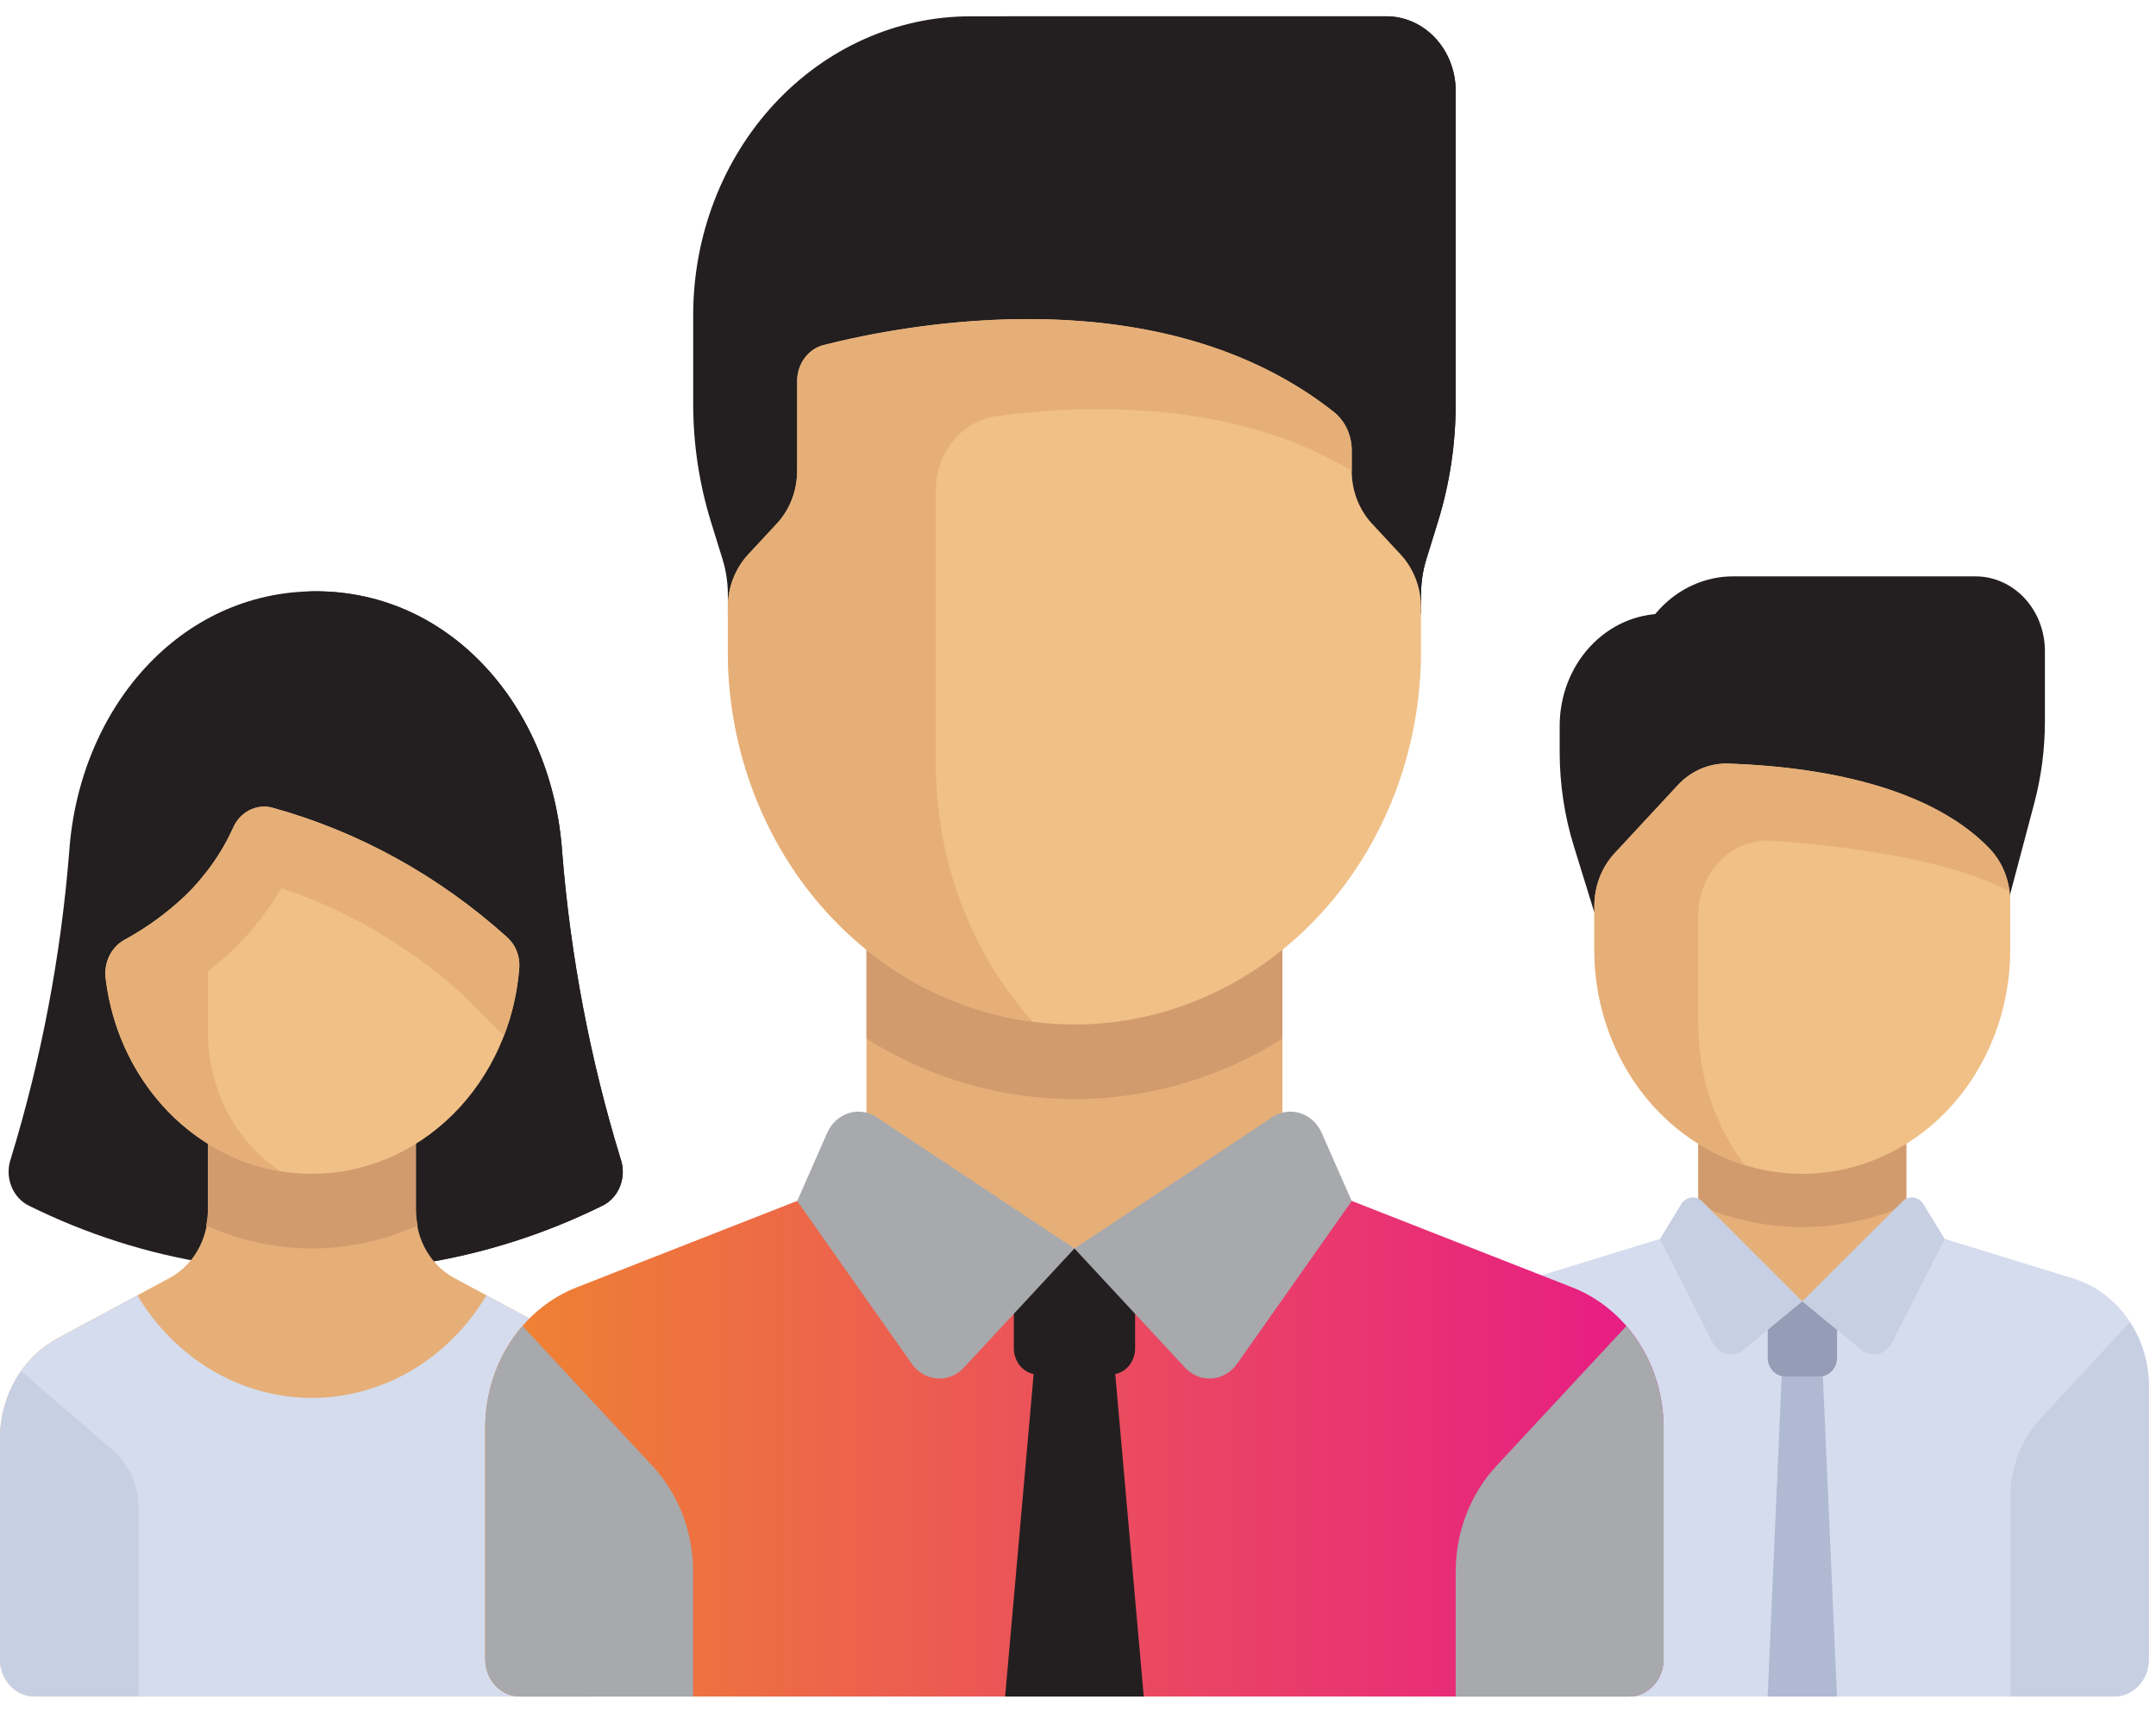 <svg width="131" height="104" viewBox="0 0 131 104" fill="none" xmlns="http://www.w3.org/2000/svg">
<path d="M94.767 44.092V45.685C94.767 47.636 95.059 49.573 95.632 51.424L98.979 62.24H105.297V37.287H101.085C99.409 37.287 97.802 38.004 96.618 39.28C95.433 40.556 94.767 42.287 94.767 44.092Z" fill="#231F20"/>
<path d="M123.602 48.806L120.039 62.242L103.19 46.362C102.073 46.361 101.002 45.883 100.212 45.032C99.423 44.181 98.979 43.028 98.979 41.824C98.979 40.019 99.645 38.288 100.83 37.012C102.015 35.736 103.621 35.018 105.297 35.018H120.039C120.592 35.018 121.139 35.136 121.65 35.364C122.161 35.592 122.626 35.926 123.017 36.347C123.408 36.769 123.718 37.269 123.93 37.819C124.141 38.37 124.25 38.96 124.25 39.556V43.819C124.25 45.506 124.033 47.184 123.602 48.806Z" fill="#231F20"/>
<path d="M115.826 69.049H103.19V79.089H115.826V69.049Z" fill="#E6AF78"/>
<path d="M103.191 73.214C107.24 74.996 111.777 74.996 115.827 73.214V69.047H103.191V73.214Z" fill="#D29B6E"/>
<path d="M125.986 77.678L115.827 74.55L109.509 79.066L103.192 74.55L93.032 77.678C91.712 78.084 90.55 78.942 89.723 80.123C88.897 81.303 88.449 82.742 88.449 84.221V100.808C88.449 101.409 88.671 101.985 89.065 102.409C89.459 102.834 89.994 103.073 90.552 103.073H128.458C129.016 103.073 129.551 102.834 129.945 102.409C130.34 101.985 130.561 101.409 130.561 100.808V84.221C130.561 82.743 130.115 81.306 129.29 80.125C128.464 78.945 127.305 78.086 125.986 77.678Z" fill="#D5DCED"/>
<path d="M111.615 103.076H107.403L108.454 79.088H110.557L111.615 103.076Z" fill="#AFB9D2"/>
<path d="M109.508 71.316C106.157 71.316 102.944 69.882 100.574 67.329C98.205 64.776 96.874 61.314 96.874 57.705V55.047C96.873 54.451 96.982 53.861 97.194 53.31C97.406 52.76 97.716 52.26 98.107 51.838L101.926 47.724C102.324 47.29 102.801 46.947 103.327 46.718C103.852 46.489 104.416 46.377 104.983 46.391C111.711 46.618 117.673 48.174 120.931 51.601C121.322 52.022 121.63 52.524 121.838 53.075C122.046 53.627 122.151 54.218 122.144 54.813V57.705C122.144 61.315 120.813 64.777 118.443 67.33C116.074 69.882 112.86 71.316 109.508 71.316Z" fill="#F0C087"/>
<path d="M103.191 55.609C103.189 54.99 103.306 54.377 103.534 53.809C103.761 53.24 104.094 52.728 104.512 52.303C104.931 51.879 105.426 51.551 105.966 51.34C106.507 51.13 107.082 51.041 107.655 51.08C111.907 51.372 118.216 52.137 122.087 54.143C121.972 53.182 121.565 52.288 120.93 51.602C117.671 48.174 111.714 46.619 104.982 46.393C104.415 46.379 103.851 46.49 103.326 46.719C102.8 46.948 102.323 47.291 101.925 47.725L98.106 51.838C97.316 52.689 96.873 53.843 96.873 55.046V57.706C96.874 60.656 97.765 63.527 99.413 65.884C101.06 68.242 103.375 69.959 106.007 70.776C104.184 68.366 103.189 65.351 103.191 62.242V55.61V55.609Z" fill="#E6AF78"/>
<path d="M122.145 90.982C122.145 89.177 122.811 87.446 123.996 86.169L129.416 80.329C130.164 81.468 130.568 82.827 130.572 84.222V100.808C130.572 101.409 130.351 101.985 129.957 102.409C129.562 102.834 129.028 103.073 128.47 103.073H122.152V90.978L122.145 90.982Z" fill="#C7CFE2"/>
<path d="M110.562 83.625H108.459C108.181 83.625 107.913 83.505 107.716 83.293C107.519 83.081 107.408 82.793 107.408 82.492V79.089H111.621V82.492C111.621 82.642 111.593 82.79 111.54 82.927C111.487 83.065 111.408 83.19 111.31 83.296C111.212 83.401 111.095 83.484 110.966 83.541C110.838 83.597 110.701 83.626 110.562 83.625Z" fill="#959CB5"/>
<path d="M109.509 79.068L105.94 82.004C105.795 82.124 105.628 82.208 105.451 82.252C105.273 82.295 105.089 82.296 104.911 82.255C104.732 82.215 104.564 82.133 104.418 82.016C104.272 81.899 104.152 81.749 104.064 81.576L100.862 75.278L102.151 73.16C102.218 73.049 102.307 72.956 102.411 72.886C102.515 72.817 102.632 72.772 102.753 72.756C102.875 72.74 102.998 72.752 103.115 72.793C103.232 72.834 103.339 72.901 103.428 72.991L109.509 79.068Z" fill="#C7CFE2"/>
<path d="M109.509 79.068L113.083 82.004C113.228 82.124 113.394 82.208 113.572 82.251C113.75 82.295 113.934 82.296 114.112 82.255C114.29 82.215 114.458 82.133 114.604 82.016C114.751 81.899 114.871 81.749 114.958 81.576L118.161 75.278L116.872 73.16C116.805 73.049 116.716 72.956 116.612 72.886C116.508 72.816 116.391 72.772 116.269 72.756C116.148 72.74 116.024 72.753 115.908 72.794C115.791 72.835 115.684 72.902 115.594 72.992L109.509 79.068Z" fill="#C7CFE2"/>
<path d="M37.696 70.368C35.855 64.349 34.668 58.119 34.16 51.804C33.574 43.056 27.453 35.924 19.18 35.924C10.907 35.924 4.788 43.059 4.201 51.804C3.693 58.119 2.507 64.349 0.666 70.368C0.47 70.909 0.475 71.51 0.679 72.047C0.883 72.584 1.27 73.016 1.761 73.255C5.253 74.985 8.957 76.167 12.76 76.765H25.6C29.402 76.162 33.106 74.98 36.599 73.255C37.092 73.018 37.48 72.586 37.684 72.048C37.889 71.511 37.893 70.909 37.696 70.368Z" fill="#231F20"/>
<path d="M36.599 73.255C37.092 73.018 37.48 72.586 37.684 72.049C37.889 71.511 37.893 70.91 37.696 70.37C35.854 64.349 34.668 58.119 34.16 51.804C33.575 43.056 27.454 35.924 19.181 35.924H19.118C12.771 35.952 10.526 45.278 15.992 48.758C16.166 48.871 16.346 48.974 16.53 49.067L21.316 76.759H25.601C29.403 76.158 33.106 74.978 36.599 73.255Z" fill="#231F20"/>
<path d="M34.414 81.315L27.599 77.644C26.899 77.267 26.311 76.688 25.899 75.972C25.488 75.255 25.27 74.428 25.27 73.586V66.779H12.634V73.586C12.635 74.428 12.418 75.255 12.006 75.972C11.595 76.688 11.006 77.267 10.306 77.643L3.491 81.315C2.441 81.88 1.559 82.749 0.942 83.824C0.325 84.899 -0.001 86.138 -0.001 87.401V100.808C-0.001 101.409 0.22 101.985 0.614 102.41C1.009 102.834 1.543 103.073 2.101 103.073H35.797C36.354 103.073 36.889 102.834 37.283 102.41C37.678 101.985 37.899 101.409 37.899 100.808V87.401C37.9 86.138 37.574 84.9 36.959 83.825C36.343 82.75 35.462 81.881 34.414 81.315Z" fill="#E6AF78"/>
<path d="M18.951 75.853C21.159 75.85 23.346 75.375 25.382 74.453C25.318 74.168 25.28 73.877 25.268 73.585V66.779H12.633V73.586C12.621 73.879 12.583 74.172 12.519 74.458C14.556 75.375 16.742 75.849 18.951 75.853Z" fill="#D29B6E"/>
<path d="M34.414 81.315L29.558 78.7C28.416 80.611 26.846 82.183 24.993 83.272C23.14 84.361 21.063 84.931 18.953 84.931C16.842 84.931 14.765 84.361 12.912 83.272C11.059 82.183 9.489 80.611 8.346 78.7L3.492 81.316C2.442 81.881 1.56 82.749 0.943 83.824C0.326 84.9 -0.001 86.139 -0.001 87.403V100.809C-0.001 101.41 0.22 101.986 0.614 102.411C1.009 102.835 1.543 103.074 2.101 103.074H35.797C36.354 103.074 36.889 102.835 37.283 102.411C37.678 101.986 37.899 101.41 37.899 100.809V87.403C37.9 86.139 37.574 84.901 36.959 83.826C36.343 82.75 35.462 81.881 34.414 81.315Z" fill="#D5DCED"/>
<path d="M18.95 71.316C15.882 71.316 12.919 70.113 10.614 67.933C8.308 65.752 6.817 62.744 6.42 59.467C6.357 58.996 6.431 58.516 6.633 58.094C6.835 57.671 7.154 57.326 7.545 57.108C8.891 56.38 10.143 55.468 11.273 54.397C12.474 53.253 13.453 51.865 14.155 50.312C14.356 49.841 14.702 49.46 15.135 49.233C15.568 49.006 16.06 48.947 16.528 49.066C21.781 50.512 26.667 53.208 30.825 56.956C31.07 57.177 31.264 57.457 31.39 57.774C31.515 58.091 31.57 58.435 31.55 58.779C31.298 62.193 29.862 65.379 27.527 67.703C25.192 70.026 22.129 71.317 18.95 71.316Z" fill="#F0C087"/>
<path d="M30.829 56.957C26.671 53.209 21.785 50.514 16.532 49.068C16.064 48.948 15.571 49.007 15.138 49.234C14.705 49.461 14.359 49.843 14.157 50.314C13.652 51.416 13.005 52.435 12.234 53.341V53.348C11.935 53.719 11.616 54.07 11.278 54.4C10.148 55.471 8.895 56.382 7.55 57.111C7.159 57.329 6.84 57.674 6.638 58.096C6.436 58.519 6.362 58.999 6.424 59.469C6.782 62.394 8.01 65.114 9.924 67.223C11.838 69.332 14.336 70.715 17.042 71.164C15.635 70.237 14.484 68.921 13.71 67.352C12.935 65.784 12.566 64.02 12.639 62.245V59.009C13.119 58.629 13.6 58.249 14.084 57.784C15.248 56.666 16.262 55.378 17.096 53.957C21.113 55.298 24.844 57.485 28.072 60.39C28.471 60.767 29.461 61.749 30.62 62.922C31.133 61.605 31.448 60.209 31.554 58.785C31.576 58.441 31.521 58.096 31.395 57.778C31.269 57.46 31.075 57.179 30.829 56.957Z" fill="#E6AF78"/>
<path d="M1.283 83.306C0.454 84.483 0.003 85.918 -0.001 87.396V100.802C-0.001 101.403 0.22 101.979 0.614 102.404C1.009 102.829 1.543 103.067 2.101 103.067H8.419V91.636C8.419 90.956 8.278 90.285 8.005 89.672C7.732 89.058 7.335 88.519 6.842 88.093L1.283 83.306Z" fill="#C7CFE2"/>
<path d="M95.54 78.219L77.92 71.311L65.284 75.847L52.648 71.311L35.028 78.219C33.403 78.855 31.999 80.015 31.007 81.541C30.015 83.066 29.482 84.884 29.482 86.747V100.808C29.482 101.409 29.704 101.985 30.098 102.409C30.492 102.834 31.027 103.073 31.585 103.073H98.976C99.534 103.073 100.068 102.834 100.463 102.409C100.857 101.985 101.078 101.409 101.078 100.808V86.747C101.079 84.885 100.548 83.067 99.557 81.542C98.566 80.016 97.163 78.856 95.54 78.219Z" fill="url(#paint0_linear_1_539)"/>
<path d="M63.078 80.391L61.072 103.076H69.495L67.49 80.391H63.078Z" fill="#231F20"/>
<path d="M67.495 83.507H63.073C62.683 83.507 62.309 83.34 62.033 83.042C61.757 82.745 61.602 82.341 61.602 81.921V75.855H68.972V81.921C68.972 82.129 68.934 82.336 68.859 82.529C68.785 82.722 68.676 82.897 68.539 83.044C68.402 83.192 68.239 83.308 68.06 83.387C67.88 83.467 67.689 83.507 67.495 83.507Z" fill="#231F20"/>
<path d="M98.819 80.564C100.274 82.24 101.084 84.45 101.085 86.745V100.808C101.085 101.409 100.864 101.985 100.469 102.409C100.075 102.834 99.54 103.073 98.983 103.073H88.449V95.485C88.45 93.079 89.337 90.771 90.916 89.069L98.819 80.564Z" fill="#A7A9AC"/>
<path d="M88.449 24.533V5.528C88.449 4.932 88.34 4.342 88.129 3.792C87.917 3.241 87.607 2.741 87.216 2.32C86.825 1.899 86.361 1.564 85.85 1.336C85.339 1.108 84.791 0.991 84.238 0.991H58.966C54.498 0.991 50.212 2.904 47.053 6.307C43.894 9.711 42.119 14.327 42.119 19.14V24.533C42.119 26.971 42.483 29.394 43.199 31.707L43.901 33.972C44.115 34.666 44.224 35.392 44.224 36.123V37.288H86.344V36.123C86.343 35.392 86.453 34.666 86.667 33.972L87.368 31.707C88.084 29.394 88.449 26.971 88.449 24.533Z" fill="#231F20"/>
<path d="M52.648 10.206C52.648 12.65 53.55 14.994 55.154 16.722C56.759 18.45 58.935 19.421 61.204 19.421H62.388L62.96 37.287H86.344V36.122C86.344 35.391 86.453 34.665 86.667 33.971L87.368 31.706C88.084 29.393 88.449 26.97 88.449 24.532V5.527C88.449 4.324 88.005 3.17 87.216 2.319C86.426 1.468 85.355 0.99 84.238 0.99H61.204C58.935 0.99 56.759 1.96 55.154 3.689C53.55 5.417 52.648 7.761 52.648 10.206Z" fill="#231F20"/>
<path d="M77.92 55.437H52.648V75.854H77.92V55.437Z" fill="#E6AF78"/>
<path d="M52.648 63.107C56.485 65.512 60.845 66.779 65.284 66.779C69.723 66.779 74.083 65.512 77.92 63.107V55.435H52.648V63.107Z" fill="#D29B6E"/>
<path d="M65.284 75.853L58.567 83.089C58.355 83.319 58.099 83.497 57.818 83.611C57.536 83.725 57.235 83.773 56.934 83.751C56.634 83.728 56.342 83.637 56.077 83.483C55.812 83.329 55.581 83.115 55.4 82.856L48.437 72.971L50.257 68.835C50.384 68.547 50.565 68.29 50.79 68.083C51.015 67.875 51.278 67.722 51.562 67.631C51.846 67.541 52.144 67.516 52.438 67.558C52.731 67.601 53.013 67.709 53.265 67.877L65.284 75.853Z" fill="#A7A9AC"/>
<path d="M65.284 75.853L72 83.089C72.213 83.319 72.468 83.497 72.75 83.611C73.032 83.725 73.333 83.773 73.633 83.751C73.933 83.728 74.226 83.637 74.491 83.483C74.755 83.329 74.986 83.115 75.168 82.856L82.131 72.971L80.31 68.835C80.184 68.547 80.002 68.29 79.777 68.083C79.552 67.875 79.289 67.722 79.005 67.631C78.722 67.541 78.423 67.516 78.13 67.558C77.836 67.601 77.554 67.709 77.303 67.877L65.284 75.853Z" fill="#A7A9AC"/>
<path d="M65.284 62.243C59.698 62.243 54.342 59.852 50.392 55.598C46.443 51.343 44.224 45.573 44.224 39.556V36.898C44.224 35.695 44.668 34.541 45.457 33.69L47.202 31.811C47.992 30.96 48.435 29.805 48.435 28.602V23.166C48.432 22.658 48.589 22.163 48.881 21.763C49.172 21.362 49.58 21.08 50.04 20.962C55.02 19.695 70.52 16.694 81.067 25.05C81.402 25.325 81.673 25.681 81.858 26.089C82.043 26.497 82.136 26.945 82.131 27.399V28.605C82.131 29.808 82.575 30.962 83.364 31.814L85.109 33.692C85.898 34.544 86.342 35.697 86.342 36.901V39.559C86.342 45.575 84.124 51.345 80.174 55.599C76.225 59.853 70.869 62.243 65.284 62.243Z" fill="#F0C087"/>
<path d="M81.068 25.046C73.65 19.169 63.795 18.915 56.86 19.723C54.565 19.989 52.288 20.405 50.04 20.969C49.581 21.087 49.172 21.369 48.881 21.769C48.59 22.169 48.433 22.664 48.437 23.172V28.608C48.437 29.204 48.328 29.795 48.116 30.345C47.904 30.896 47.594 31.396 47.202 31.818L45.457 33.696C44.668 34.548 44.224 35.702 44.224 36.905V39.563C44.226 45.103 46.11 50.45 49.521 54.596C52.932 58.742 57.634 61.4 62.739 62.067C58.965 57.853 56.857 52.225 56.86 46.37V29.787C56.86 28.678 57.236 27.608 57.919 26.778C58.601 25.947 59.542 25.415 60.564 25.28C65.618 24.601 74.874 24.187 82.131 28.61V27.404C82.137 26.948 82.045 26.498 81.86 26.088C81.675 25.679 81.404 25.322 81.068 25.046Z" fill="#E6AF78"/>
<path d="M31.749 80.564C30.294 82.24 29.484 84.45 29.482 86.745V100.808C29.482 101.409 29.704 101.985 30.098 102.409C30.492 102.834 31.027 103.073 31.585 103.073H42.115V95.485C42.115 93.079 41.227 90.771 39.648 89.069L31.749 80.564Z" fill="#A7A9AC"/>
<defs>
<linearGradient id="paint0_linear_1_539" x1="29.482" y1="87.192" x2="101.078" y2="87.192" gradientUnits="userSpaceOnUse">
<stop stop-color="#EF8431"/>
<stop offset="1" stop-color="#E71A86"/>
</linearGradient>
</defs>
</svg>
